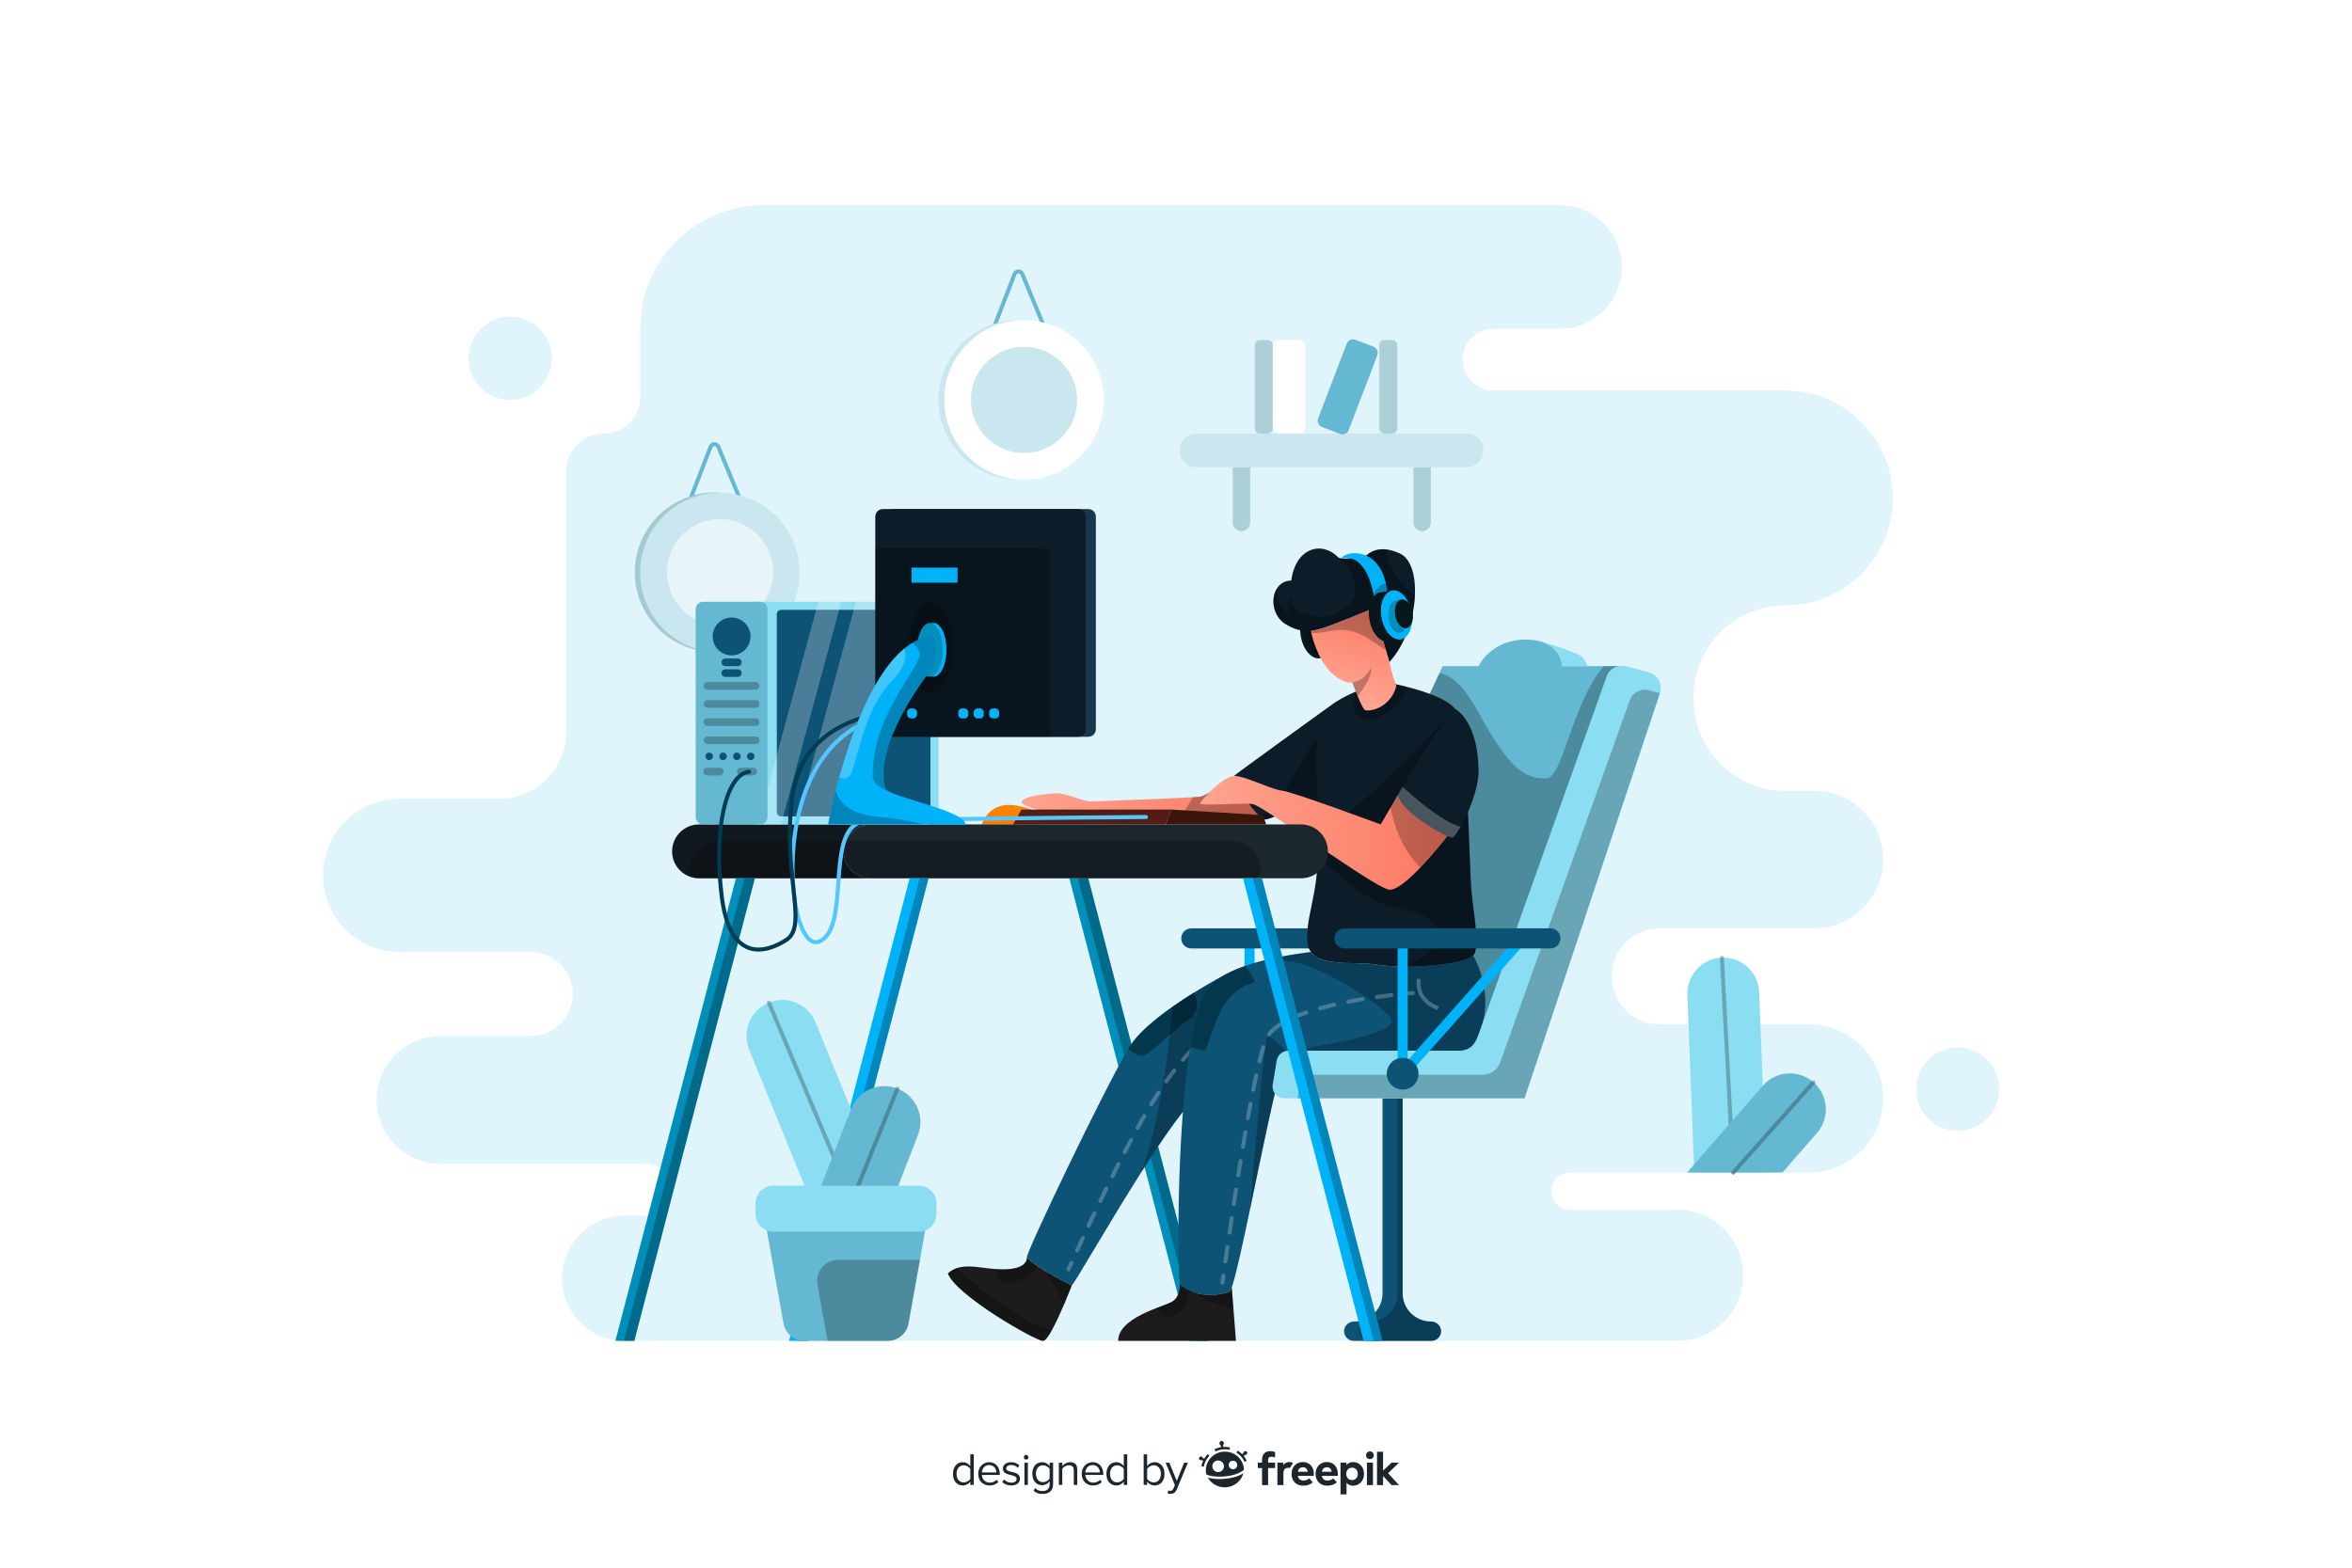 <?xml version="1.0" encoding="utf-8"?>
<!-- Generator: Adobe Illustrator 27.5.0, SVG Export Plug-In . SVG Version: 6.00 Build 0)  -->
<svg version="1.1" xmlns="http://www.w3.org/2000/svg" xmlns:xlink="http://www.w3.org/1999/xlink" x="0px" y="0px"
	 viewBox="0 0 750 500" style="enable-background:new 0 0 750 500;" xml:space="preserve">
<g id="BACKGROUND">
	<rect style="fill:#FFFFFF;" width="750" height="500"/>
</g>
<g id="OBJECTS">
	<g>
		<g>
			<path style="fill:#E0F4FC;" d="M513.94,311.403c0,4.229,1.716,8.06,4.487,10.831c2.77,2.77,6.601,4.486,10.831,4.486h47.623
				c10.284,0,19.026,6.569,22.272,15.741c0.874,2.462,1.35,5.116,1.35,7.88c0,6.524-2.642,12.431-6.916,16.706
				c-4.274,4.274-10.181,6.916-16.706,6.916h-76.239c-1.845,0-3.49,0.842-4.583,2.16c-0.848,1.022-1.363,2.346-1.363,3.786
				c0,1.646,0.668,3.13,1.742,4.204c1.073,1.08,2.565,1.742,4.204,1.742h34.317c0.141,0,0.283,0,0.424,0.006
				c1.858,0.039,3.651,0.315,5.354,0.81c0.097,0.026,0.199,0.051,0.296,0.084c8.587,2.597,14.835,10.574,14.835,20.009
				c0,3.027-0.643,5.907-1.806,8.504c-1.048,2.359-2.52,4.48-4.319,6.28c-3.78,3.779-9.012,6.119-14.784,6.119h-335.77
				c-6.858,0-12.913-3.458-16.506-8.729c-2.185-3.201-3.465-7.07-3.465-11.242c0-5.508,2.237-10.503,5.849-14.122
				c0.225-0.225,0.45-0.443,0.688-0.656c3.548-3.227,8.26-5.194,13.434-5.194h6.852c4.57,0,8.279-3.702,8.279-8.272
				c0-1.183-0.251-2.307-0.694-3.329c-0.418-0.951-1.003-1.806-1.729-2.526c-1.498-1.498-3.567-2.423-5.856-2.423h-65.569
				c-10.561,0-19.244-8.035-20.266-18.332c-0.064-0.668-0.096-1.343-0.096-2.031c0-5.624,2.282-10.709,5.965-14.392
				c3.683-3.689,8.774-5.965,14.398-5.965h28.777c7.405,0,13.408-6.004,13.408-13.408c0-3.702-1.504-7.058-3.927-9.481
				c-2.423-2.423-5.779-3.927-9.481-3.927h-41.806c-13.498,0-24.438-10.946-24.438-24.445c0-6.749,2.738-12.862,7.16-17.284
				c4.422-4.422,10.529-7.154,17.278-7.154h31.701c11.846,0,21.449-9.609,21.449-21.456v-83.2c0-6.511,5.277-11.788,11.788-11.788
				c3.259,0,6.203-1.318,8.337-3.458c2.134-2.134,3.452-5.084,3.452-8.337v-21.88c0-21.642,17.548-39.183,39.19-39.183h254.087
				c10.882,0,19.701,8.819,19.701,19.701c0,5.444-2.205,10.368-5.772,13.935c-3.561,3.567-8.491,5.772-13.929,5.772h-21.192
				c-5.444,0-9.854,4.409-9.854,9.847c0,2.719,1.106,5.187,2.886,6.968c1.78,1.781,4.249,2.886,6.968,2.886h93.073
				c18.917,0,34.247,15.33,34.247,34.247c0,9.462-3.831,18.023-10.027,24.219c-6.203,6.196-14.765,10.027-24.22,10.027
				c-8.08,0-15.401,3.278-20.697,8.575c-3.182,3.188-5.637,7.103-7.09,11.48c-0.958,2.899-1.478,5.997-1.478,9.217v0.636
				c0,16.159,13.1,29.265,29.265,29.265h9.25c12.11,0,21.925,9.815,21.925,21.931c0,0.579-0.019,1.151-0.064,1.71
				c-0.418,5.374-2.77,10.207-6.357,13.794c-3.966,3.966-9.449,6.421-15.504,6.421h-49.32
				C520.798,296.085,513.94,302.944,513.94,311.403z"/>
			
				<ellipse transform="matrix(0.707 -0.707 0.707 0.707 -33.128 148.526)" style="fill:#E0F4FC;" cx="162.722" cy="114.252" rx="13.288" ry="13.288"/>
			
				<ellipse transform="matrix(0.924 -0.383 0.383 0.924 -85.484 265.278)" style="fill:#E0F4FC;" cx="624.078" cy="347.518" rx="13.288" ry="13.288"/>
		</g>
		<g>
			<g>
				<path style="fill:#00B3F9;" d="M398.456,344.062c-0.191,0-0.384-0.034-0.569-0.104c-0.624-0.237-1.037-0.835-1.037-1.503
					v-43.162c0-0.888,0.719-1.607,1.607-1.607h38.26c0.632,0,1.206,0.371,1.466,0.948c0.259,0.576,0.156,1.252-0.263,1.725
					l-38.26,43.162C399.348,343.872,398.907,344.062,398.456,344.062z M400.063,300.9v37.32l33.082-37.32H400.063z"/>
			</g>
			<path style="fill:#0D5375;" d="M442.674,302.501h-62.795c-1.772,0-3.207-1.436-3.207-3.207l0,0c0-1.771,1.436-3.208,3.207-3.208
				h62.795c1.772,0,3.207,1.436,3.207,3.208l0,0C445.882,301.065,444.446,302.501,442.674,302.501z"/>
			<path style="fill:#65B8D1;" d="M517.147,212.461c0,0-12.225,81.638-12.495,82.461c-0.276,0.829-33.173,44.39-33.173,44.39
				l-20.903-12.592l-7.842-76.991l16.23-34.986l1.061-2.282h11.454c0,0,3.818-8.465,15.124-8.465c1.941,0,3.555,0.251,4.898,0.662
				c0.019,0.006,0.038,0.013,0.058,0.019c0.019,0,0.045,0.013,0.077,0.019c6.37,2.038,6.576,7.765,6.576,7.765H517.147z"/>
			<path style="opacity:0.25;" d="M517.147,212.461c0,0-12.225,81.638-12.495,82.461c-0.276,0.829-33.173,44.39-33.173,44.39
				l-20.903-12.592l-7.842-76.991l16.23-34.986c2.803,0.225,7.141,2.674,12.515,12.534c9.699,17.792,14.739,21.231,21.616,20.999
				c5.38-0.173,8.369-24.798,18.422-35.815H517.147z"/>
			<path style="fill:#8BDEF2;" d="M506.31,212.461h-8.099c0,0-0.206-5.727-6.576-7.765c1.35,0.386,12.181,3.522,13.254,5.168
				C505.25,210.411,505.77,211.285,506.31,212.461z"/>
			<path style="fill:#0D5375;" d="M403.52,342.455c0,2.796-2.267,5.063-5.063,5.063c-2.796,0-5.063-2.267-5.063-5.063
				s2.267-5.063,5.063-5.063C401.253,337.392,403.52,339.659,403.52,342.455z"/>
		</g>
		<g>
			<g>
				<path style="fill:none;stroke:#65B8D1;stroke-width:1.286;stroke-miterlimit:10;" d="M220.219,158.981l6.376-16.479
					c0.428-1.107,1.984-1.133,2.45-0.042l7.227,17.474"/>
				
					<ellipse transform="matrix(0.249 -0.969 0.969 0.249 -5.805 357.749)" style="fill:#A5CAD3;" cx="227.769" cy="182.617" rx="25.431" ry="25.431"/>
				
					<ellipse transform="matrix(0.707 -0.707 0.707 0.707 -61.881 215.84)" style="fill:#CAE7EF;" cx="229.602" cy="182.617" rx="25.431" ry="25.431"/>
				
					<ellipse transform="matrix(0.488 -0.873 0.873 0.488 -41.875 293.821)" style="opacity:0.55;fill:#FFFFFF;" cx="229.602" cy="182.617" rx="16.936" ry="16.936"/>
			</g>
			<g>
				<path style="fill:none;stroke:#65B8D1;stroke-width:1.286;stroke-miterlimit:10;" d="M317.149,103.904l6.376-16.479
					c0.428-1.107,1.984-1.133,2.45-0.041l7.227,17.475"/>
				<circle style="fill:#CAE7EF;" cx="324.698" cy="127.54" r="25.431"/>
				<circle style="fill:#FFFFFF;" cx="326.531" cy="127.54" r="25.431"/>
				<circle style="fill:#CAE7EF;" cx="326.531" cy="127.54" r="16.936"/>
			</g>
		</g>
		<g>
			<polygon style="fill:#008EBA;" points="385.469,427.667 379.427,427.667 340.99,280.125 347.025,280.125 			"/>
			<polygon style="opacity:0.25;" points="385.469,427.667 382.166,427.667 343.722,280.125 347.025,280.125 			"/>
		</g>
		<g>
			<path style="fill:#0D5375;" d="M408.397,314.874l-3.278,8.555c0,0-3.567,5.483-8.247,11.48c-0.058,0.084-0.109,0.148-0.154,0.199
				c-0.026,0.026-0.045,0.058-0.071,0.096c-4.384,5.586-9.686,11.544-13.929,13.884c-3.696,2.031-11.236,12.888-18.846,24.875
				c-10.696,16.84-21.526,35.911-22.066,35.911c-0.913,0-14.051-7.334-14.359-8.857c-0.296-1.485,24.74-53.903,32.35-66.482
				c0.232-0.379,0.444-0.726,0.643-1.028c2.7-4.172,8.092-8.633,13.569-12.476c2.237-1.575,4.487-3.04,6.576-4.339
				c5.534-3.452,9.944-5.746,9.944-5.746l15.729,3.458L408.397,314.874z"/>
			<path style="fill:#02374C;" d="M378.309,325.717c-3.362,2.153-11.454,10.541-13.897,10.998c-1.53,0.283-3.42-1.106-4.615-2.179
				c0.232-0.379,0.444-0.726,0.643-1.028c3.805-5.875,12.933-12.322,20.144-16.815C383.04,320.215,381.118,324.541,378.309,325.717z
				"/>
			<path style="opacity:0.25;" d="M406.257,314.404c-1.748,4.821-7.855,18.319-9.384,20.504c-0.058,0.084-0.109,0.148-0.154,0.199
				c-0.026,0.026-0.045,0.058-0.071,0.096c-4.384,5.586-9.686,11.544-13.929,13.884c-3.696,2.031-11.236,12.888-18.846,24.875
				c6.132-16.056,9.082-41.619,10.136-52.932c2.237-1.575,4.487-3.04,6.576-4.339c5.534-3.452,9.944-5.746,9.944-5.746
				L406.257,314.404z"/>
			<g style="opacity:0.25;">
				<g>
					<path style="fill:none;stroke:#F9F9F9;stroke-width:1.286;stroke-linecap:round;stroke-miterlimit:10;" d="M385.064,330.452
						c0,0-0.633,0.393-1.785,1.363"/>
					
						<path style="fill:none;stroke:#F9F9F9;stroke-width:1.286;stroke-linecap:round;stroke-miterlimit:10;stroke-dasharray:4.356,4.356;" d="
						M380.109,334.797c-3.43,3.53-8.406,9.562-14.17,19.329c-8.62,14.606-19.211,37.471-23.387,46.673"/>
					<path style="fill:none;stroke:#F9F9F9;stroke-width:1.286;stroke-linecap:round;stroke-miterlimit:10;" d="M341.654,402.786
						c-0.591,1.313-0.917,2.049-0.917,2.049"/>
				</g>
			</g>
			<path style="fill:#0D5375;" d="M469.743,333.199c-4.216,6.878-12.438,5.039-24.747,3.362
				c-12.309-1.678-32.016-0.302-34.915,0.765c-1.748,0.643-7.045,27.253-11.512,48.529c-2.385,11.371-4.538,21.218-5.785,24.766
				v0.006c-0.296,0.836-0.54,1.318-0.726,1.388c-2.443,0.913-10.233,2.597-15.883-2.442c-0.913-15.555-0.379-52.354,3.349-75.628
				c1.253-7.81,2.867-14.096,4.898-17.548c2.057-3.497,6.537-6.126,12.065-8.112c0.019-0.006,0.039-0.013,0.058-0.019
				c0.019-0.007,0.045-0.013,0.084-0.026c0.161-0.064,0.315-0.116,0.476-0.174c6.338-2.192,13.961-3.567,20.903-4.429
				c3.323,4.763,13.53,2.886,21.359,4.094c1.806,0.276,4.088,0.456,6.588,0.521c9.031,0.251,20.954-0.874,23.789-3.509
				C469.987,305.148,478.356,319.186,469.743,333.199z"/>
			<path style="opacity:0.25;" d="M469.743,333.199c-4.216,6.878-12.438,5.039-24.747,3.362
				c-12.309-1.678-32.016-0.302-34.915,0.765c-1.748,0.643-7.045,27.253-11.512,48.529c1.684-20.132,4.757-55.522,5.701-55.4
				c1.221,0.148,5.656,4.654,5.656,4.654s37.917-4.583,33.475-10.419c-4.441-5.843-21.79-15.812-29.812-17.644
				c-7.437-1.697-15.799,0.823-16.963,1.196c0.161-0.064,0.315-0.116,0.476-0.174c6.338-2.192,13.961-3.567,20.903-4.429
				c3.323,4.763,13.53,2.886,21.359,4.094c1.806,0.276,4.088,0.456,6.588,0.521c9.031,0.251,20.954-0.874,23.789-3.509
				C469.987,305.148,478.356,319.186,469.743,333.199z"/>
			<linearGradient id="SVGID_1_" gradientUnits="userSpaceOnUse" x1="317.376" y1="249.195" x2="401.765" y2="256.992">
				<stop  offset="0" style="stop-color:#FFA894"/>
				<stop  offset="1" style="stop-color:#FC7B65"/>
			</linearGradient>
			<path style="fill:url(#SVGID_1_);" d="M405.119,260.958l-9.243,1.067c0,0-9.134-0.263-19.939-0.591
				c-14.083-0.431-31.001-0.983-34.285-1.24c-5.804-0.456-16.648-2.905-15.883-4.583c0.765-1.678,7.636-2.443,10.844-2.597
				c3.207-0.154,8.857,2.597,10.998,2.597c1.858,0,25.274-0.919,32.858-1.363c1.17-0.071,1.967-0.128,2.25-0.167
				c2.115-0.302,10.882-6.601,10.882-6.601l6.64,1.832L405.119,260.958z"/>
			<path style="opacity:0.25;" d="M405.119,260.958l-9.243,1.067c0,0-9.134-0.263-19.939-0.591l4.531-7.186
				c1.17-0.071,1.967-0.128,2.25-0.167c2.115-0.302,10.882-6.601,10.882-6.601l6.64,1.832L405.119,260.958z"/>
			<path style="fill:#0C1C28;" d="M470.296,303.953c-0.096,0.276-0.283,0.54-0.553,0.784v0.006
				c-2.835,2.635-14.758,3.76-23.789,3.509c-2.5-0.064-4.782-0.244-6.588-0.521c-7.829-1.208-18.036,0.669-21.359-4.094
				c-0.476-0.668-0.81-1.472-0.977-2.436c-1.266-7.16,3.619-17.123,2.97-28.475c-0.058-0.996-0.161-2.005-0.309-3.027
				c-0.161-1.099-0.321-2.211-0.476-3.323c-0.096-0.662-0.193-1.33-0.283-1.999c-0.437-3.156-0.848-6.306-1.202-9.327
				c-5.451,2.712-12.798,6.511-14.45,6.286c-0.353-0.045-0.823-0.334-1.369-0.797c-3.336-2.828-9.417-12.213-8.137-13.292
				c1.491-1.26,29.902-21.764,29.902-21.764c2.417-1.851,5.386-3.567,8.857-5.001c1.292-0.54,2.655-1.035,4.082-1.485h0.006
				c1.678-0.534,3.445-1.003,5.303-1.395c0,0,1.009,0.174,2.603,0.514l0.064,0.013c1.086,0.225,2.43,0.527,3.908,0.906l0.161,0.039
				c5.791,1.478,13.53,4.037,15.677,7.52c0.482,0.778,0.906,2.262,1.292,4.268c2.449,12.836,3.027,46.954,3.522,52.701
				C469.724,290.204,471.671,299.942,470.296,303.953z"/>
			<path style="opacity:0.25;" d="M470.296,303.953c-1.099,3.201-14.456,4.576-24.342,4.3c7.514-1.948,12.2-5.56,12.624-9.115
				c0.688-5.804-4.815-7.79-15.677-10.233c-7.25-1.633-17.136-10.477-22.902-16.178c-0.058-0.996-0.161-2.005-0.309-3.027
				c-0.161-1.099-0.321-2.211-0.476-3.323c15.266-7.533,43.689-39.1,43.689-39.1l2.725,3.587
				c2.449,12.836,3.027,46.954,3.522,52.701C469.724,290.204,471.671,299.942,470.296,303.953z"/>
			<path style="opacity:0.25;" d="M420.642,258.516v5.952c0,0-0.636-0.032-1.71-0.09c-0.437-3.156-0.848-6.306-1.202-9.327
				c-5.451,2.712-12.798,6.511-14.45,6.286c-0.353-0.045-0.823-0.334-1.369-0.797c8.266-5.014,15.439-24.046,18.73-25.55
				C418.527,238.962,420.642,258.516,420.642,258.516z"/>
			<path style="fill:#0C1C28;" d="M471.478,245.679c0.071,5.759-3.169,13.601-5.733,18.049c-1.234,2.134-2.308,3.49-2.79,3.452
				c-0.225-0.019-0.72-0.193-1.408-0.501c-3.902-1.729-14.025-7.662-15.876-13.016c0.54-0.938,1.073-1.851,1.6-2.745
				c9.082-15.401,16.089-24.47,16.693-24.856C463.965,226.062,471.279,229.687,471.478,245.679z"/>
			
				<linearGradient id="SVGID_00000075875744525414673840000011620168579401126275_" gradientUnits="userSpaceOnUse" x1="373.284" y1="261.45" x2="457.595" y2="269.24">
				<stop  offset="0" style="stop-color:#FFA894"/>
				<stop  offset="1" style="stop-color:#FC7B65"/>
			</linearGradient>
			<path style="fill:url(#SVGID_00000075875744525414673840000011620168579401126275_);" d="M461.548,266.679
				c-1.768,2.25-5.117,6.363-8.594,9.995c-3.889,4.056-7.945,7.508-10.149,7.058c-5.097-1.029-39.98-26.746-43.304-27.26
				c-3.323-0.514-16.834,0.688-16.783-0.231c0.058-0.919,7.392-8.761,10.882-8.761c3.49,0,11.686,4.294,15.24,4.692
				c3.548,0.405,31.438,10.773,31.438,10.773l3.124-5.374l2.269-3.908C447.523,259.017,457.646,264.95,461.548,266.679z"/>
			<path style="opacity:0.25;" d="M448.66,219.075c-2.455,6.871-9.95,12.001-14.411,10.072c-3.67-1.588-2.468-6.479-1.716-8.665
				c1.292-0.54,2.655-1.035,4.082-1.485h0.006l7.906-0.881l0.064,0.013l3.908,0.906L448.66,219.075z"/>
			<path style="fill:#07171C;" d="M424.781,209.286l-3.329,0.579l-0.469,0.083c-2.661,0.469-5.431-2.655-6.184-6.974
				c-0.758-4.319,0.778-8.202,3.439-8.671l3.805-0.662c-0.469,0.084-0.906,0.27-1.298,0.559c-0.174,0.116-0.341,0.257-0.495,0.411
				c-0.662,0.656-1.17,1.6-1.478,2.719c-0.405,1.433-0.488,3.169-0.173,4.975c0.315,1.813,0.99,3.407,1.851,4.622
				c0.681,0.951,1.478,1.665,2.32,2.057C423.425,209.292,424.106,209.402,424.781,209.286z"/>
			<path style="opacity:0.25;" d="M424.781,209.286l-3.329,0.579c-2.16-0.604-4.14-3.349-4.757-6.891
				c-0.758-4.319,0.778-8.202,3.439-8.671l0.611-0.103c-0.174,0.116-0.341,0.257-0.495,0.411c-0.662,0.656-1.17,1.6-1.478,2.719
				c-0.405,1.433-0.488,3.169-0.173,4.975c0.315,1.813,0.99,3.407,1.851,4.622c0.681,0.951,1.478,1.665,2.32,2.057
				C423.425,209.292,424.106,209.402,424.781,209.286z"/>
			<path style="fill:#0C1C28;" d="M451.173,190.208c-0.392,7.109-3.098,15.369-8.125,20.941c-0.006,0.006-0.006,0.006-0.013,0.013
				l-5.007-17.181c0,0-5.418,2.288-11.756,4.737c-3.175,1.221-5.753,2.217-8.292,2.455c-2.526,0.231-5.001-0.289-7.977-2.076
				c-4.075-2.455-4.917-8.028-2.873-11.332c0.945-1.53,2.5-2.571,4.628-2.603c1.375-10.541,9.789-12.72,14.919-7.45
				c0.064,0.071,0.154,0.129,0.257,0.174c0,0,0.007,0.006,0.019,0.013c1.832,0.868,8.864-0.758,8.864-0.758s2.192-2.648,6.942-1.8
				c1.099,0.199,2.333,0.579,3.709,1.228C449.965,178.208,451.533,183.729,451.173,190.208z"/>
			
				<linearGradient id="SVGID_00000124162870979080900750000012731557006909746084_" gradientUnits="userSpaceOnUse" x1="427.018" y1="224.071" x2="436.793" y2="194.288">
				<stop  offset="0" style="stop-color:#FFA894"/>
				<stop  offset="1" style="stop-color:#FC7B65"/>
			</linearGradient>
			<path style="fill:url(#SVGID_00000124162870979080900750000012731557006909746084_);" d="M445.286,218.799
				c-2.063,7.411-9.089,8.247-10.079,7.636c-0.469-0.289-1.401-2.308-2.243-4.339c-0.855-2.05-1.62-4.114-1.742-4.442
				c-0.006-0.032-0.013-0.045-0.013-0.045s-0.058,0.038-0.186,0.071c-0.186,0.045-0.514,0.09-1.028,0.013
				c-0.72-0.109-1.8-0.469-3.317-1.414c-5.451-3.374-7.822-11.39-8.549-14.443c-0.058-0.257-0.109-0.482-0.148-0.662
				c2.539-0.238,5.117-1.234,8.292-2.455c6.338-2.449,11.756-4.737,11.756-4.737l3.895,13.37l1.112,3.812
				c0.006-0.007,0.006-0.007,0.013-0.013C443.512,213.374,444.244,216.253,445.286,218.799z"/>
			<path style="opacity:0.25;" d="M451.173,190.208c-0.392,7.109-3.098,15.369-8.125,20.941c-0.006,0.006-0.006,0.006-0.013,0.013
				l-5.007-17.181c0,0-5.418,2.288-11.756,4.737c-3.175,1.221-5.753,2.217-8.292,2.455c-2.526,0.231-5.001-0.289-7.977-2.076
				c-4.075-2.455-4.917-8.028-2.873-11.332c-0.302,5.599,3.998,8.208,3.998,8.208s-1.086-3.31,0.463-5.772
				c0.052,2.867,1.774,5.727,8.099,6.389c6.331,0.662,13.665-3.985,12.348-10.053c-1.26-5.817-4.789-8.427-5.084-8.639
				c1.832,0.868,8.864-0.758,8.864-0.758s2.192-2.648,6.942-1.8c-2.217,2.925,4.486,11.538,7.533,13.884
				C450.634,189.488,450.923,189.823,451.173,190.208z"/>
			<path style="opacity:0.25;" d="M432.964,222.096c-0.855-2.05-1.62-4.114-1.742-4.442c1.478-0.199,4.005-1.086,5.914-4.544
				C438.016,214.974,434.359,220.206,432.964,222.096z"/>
			<path style="opacity:0.25;" d="M441.924,207.351c-5.039-3.085-9.789-7.726-17.143-6.177c-2.957,0.623-5.11,0.752-6.653,0.662
				c-0.058-0.257-0.109-0.482-0.148-0.662c2.539-0.238,5.117-1.234,8.292-2.455c6.338-2.449,11.756-4.737,11.756-4.737
				L441.924,207.351z"/>
			<path style="fill:#00B3F9;" d="M442.361,188.576l-4.281,1.626c0,0-0.038-0.309-0.135-0.829c-0.54-2.982-2.905-12.9-10.239-11.274
				c1.054-2.301,11.454-4.107,14.218,7.951C442.104,186.834,442.252,187.676,442.361,188.576z"/>
			<path style="fill:#00B3F9;" d="M446.655,203.951c-0.675,0.116-1.356,0.006-2.012-0.302c-0.842-0.392-1.639-1.105-2.32-2.057
				c-0.861-1.215-1.536-2.809-1.851-4.621c-0.315-1.806-0.231-3.542,0.174-4.975c0.309-1.118,0.816-2.063,1.478-2.719
				c0.514-0.514,1.118-0.855,1.793-0.971c2.655-0.469,5.425,2.655,6.184,6.974C450.859,199.599,449.316,203.482,446.655,203.951z"/>
			<path style="fill:#07171C;" d="M448.435,200.377c-0.302,0.058-0.611,0.026-0.913-0.071c-0.09-0.026-0.174-0.064-0.264-0.103
				c-0.276-0.129-0.546-0.321-0.803-0.566c-0.199-0.18-0.386-0.398-0.559-0.643c-0.508-0.714-0.9-1.646-1.086-2.713
				c-0.186-1.061-0.135-2.076,0.103-2.918c0.077-0.289,0.18-0.559,0.309-0.803c0.154-0.309,0.341-0.578,0.559-0.791
				c0.058-0.058,0.116-0.109,0.18-0.154c0.257-0.219,0.553-0.36,0.874-0.418c1.556-0.276,3.182,1.562,3.625,4.094
				C450.903,197.825,449.997,200.101,448.435,200.377z"/>
			<path style="opacity:0.25;" d="M448.069,200.448c-0.373,0.726-0.926,1.221-1.6,1.343c-0.302,0.058-0.611,0.026-0.913-0.071
				c-0.09-0.026-0.173-0.064-0.264-0.103c-0.276-0.129-0.546-0.321-0.803-0.566c-0.199-0.18-0.385-0.398-0.559-0.643
				c-0.508-0.714-0.9-1.645-1.086-2.713c-0.173-1.003-0.141-1.967,0.071-2.783c-0.032,0.54,0,1.118,0.103,1.71
				c0.186,1.061,0.579,1.999,1.086,2.712c0.398,0.553,0.868,0.977,1.363,1.202c0.386,0.186,0.784,0.251,1.176,0.18L448.069,200.448z
				"/>
			<path style="fill:#07171C;" d="M446.655,203.951l-3.799,0.662c-2.661,0.469-5.432-2.655-6.184-6.974
				c-0.758-4.319,0.778-8.202,3.439-8.671l3.805-0.662c-0.675,0.116-1.279,0.456-1.793,0.971c-0.662,0.656-1.17,1.601-1.478,2.719
				c-0.405,1.433-0.488,3.169-0.174,4.975c0.315,1.813,0.99,3.407,1.851,4.621c0.681,0.951,1.478,1.665,2.32,2.057
				C445.298,203.957,445.98,204.066,446.655,203.951z"/>
			<path style="opacity:0.25;" d="M442.361,188.576l-4.281,1.626c0,0-0.038-0.309-0.135-0.829c1.016-1.883,2.468-3.137,3.979-3.323
				C442.104,186.834,442.252,187.676,442.361,188.576z"/>
			<path style="fill:#008EBA;" d="M448.435,200.377l-0.366,0.071l-1.427,0.27c-0.392,0.071-0.791,0.006-1.176-0.18
				c-0.495-0.225-0.964-0.649-1.363-1.202c-0.508-0.714-0.9-1.652-1.086-2.712c-0.103-0.591-0.135-1.17-0.103-1.71
				c0-0.007,0-0.007,0-0.013c0.032-0.424,0.103-0.829,0.206-1.196c0.18-0.656,0.476-1.215,0.868-1.594
				c0.302-0.302,0.656-0.508,1.054-0.572l1.793-0.341c-0.321,0.058-0.617,0.199-0.874,0.418c-0.064,0.045-0.122,0.096-0.18,0.154
				c-0.218,0.212-0.405,0.482-0.559,0.791c-0.007,0.007-0.007,0.019-0.013,0.026c-0.122,0.238-0.219,0.495-0.296,0.778
				c-0.238,0.842-0.289,1.858-0.103,2.918c0.187,1.067,0.579,1.999,1.086,2.713c0.174,0.244,0.36,0.463,0.559,0.643
				c0.257,0.244,0.527,0.437,0.803,0.566c0.09,0.038,0.174,0.077,0.264,0.103c0.186,0.058,0.386,0.09,0.572,0.096
				C448.21,200.409,448.32,200.396,448.435,200.377z"/>
			<path style="opacity:0.25;fill:#FFFFFF;" d="M465.745,263.728c-1.234,2.134-2.308,3.49-2.79,3.452
				c-0.225-0.019-0.72-0.193-1.408-0.501c-3.902-1.729-14.025-7.662-15.876-13.016c0.54-0.938,1.073-1.851,1.6-2.745
				C450.119,253.592,459.015,261.607,465.745,263.728z"/>
			<path style="opacity:0.25;" d="M461.548,266.679c-1.768,2.25-5.117,6.363-8.594,9.995c-6.074-5.862-8.555-13.948-9.552-19.103
				l2.269-3.908C447.523,259.017,457.646,264.95,461.548,266.679z"/>
			<path style="fill:#02374C;" d="M392.398,317.811c-4.885,4.782-7.212,17.413-8.362,17.297c-0.739-0.071-3.002-0.713-4.512-1.163
				c1.253-7.81,2.867-14.096,4.898-17.548c2.134-3.625,6.871-6.318,12.682-8.33c1.472,2.121,2.86,4.313,2.97,4.821
				C400.305,313.916,397.444,312.887,392.398,317.811z"/>
			<path style="opacity:0.25;fill:none;stroke:#F9F9F9;stroke-width:1.286;stroke-miterlimit:10;" d="M452.475,312.2
				c0,0-1.612,6.404,6.1,9.388"/>
			<g style="opacity:0.25;">
				<g>
					<path style="fill:none;stroke:#F9F9F9;stroke-width:1.286;stroke-linecap:round;stroke-miterlimit:10;" d="M450.479,316.693
						c0,0-0.817,0.06-2.237,0.196"/>
					
						<path style="fill:none;stroke:#F9F9F9;stroke-width:1.286;stroke-linecap:round;stroke-miterlimit:10;stroke-dasharray:4.623,4.623;" d="
						M443.648,317.383c-12.046,1.434-36.151,5.356-39.906,14.062c-4.239,9.828-11.206,58.067-13.314,73.151"/>
					<path style="fill:none;stroke:#F9F9F9;stroke-width:1.286;stroke-linecap:round;stroke-miterlimit:10;" d="M390.109,406.886
						c-0.197,1.43-0.305,2.225-0.305,2.225"/>
				</g>
			</g>
			<path style="fill:#1C1C1C;" d="M394.121,427.667h-37.576c0-1.196,0.366-2.288,1.003-3.285c2.16-3.419,7.398-5.727,11.409-7.276
				c1.993-0.778,3.683-1.363,4.544-1.806c3.092-1.607,2.674-5.727,2.674-5.727c1.08,0.964,2.237,1.678,3.42,2.198
				c0.321,0.142,0.643,0.27,0.97,0.386c0,0,0,0,0.007,0c4.731,1.678,9.642,0.553,11.486-0.141c0.186-0.071,0.431-0.553,0.726-1.388
				l0.501,6.415l0.578,7.34L394.121,427.667z"/>
			<line style="fill:none;" x1="392.784" y1="410.627" x2="392.784" y2="410.621"/>
			<path style="fill:#1C1C1C;" d="M341.806,409.875c0,0-1.067,2.796-2.507,6.177c-1.144,2.68-2.52,5.727-3.786,8.028
				c-1.157,2.108-2.217,3.587-2.912,3.587c-2.404,0-27.832-14.546-30.352-21.533c0.926-0.816,1.909-1.356,2.938-1.697
				c3.529-1.17,7.668-0.026,12.283,0.321c1.048,0.077,2.121,0.116,3.22,0.077c7.334-0.27,6.755-3.818,6.755-3.818
				c0.103,0.501,1.62,1.652,3.632,2.957c0.797,0.514,1.671,1.06,2.571,1.594C337.307,407.767,341.318,409.875,341.806,409.875z"/>
			<path style="opacity:0.25;" d="M379.595,411.771c-1.118,5.978-5.149,8.543-7.167,8.26c-1.736-0.238-3.002-2.121-3.471-2.925
				c1.993-0.778,3.683-1.363,4.544-1.806c3.092-1.607,2.674-5.727,2.674-5.727C377.255,410.537,378.412,411.25,379.595,411.771z"/>
			<path style="opacity:0.25;" d="M331.078,403.974c-3.092,4.904-9.821,5.637-11.531,5.136c-1.369-0.405-1.89-2.905-2.076-4.352
				c1.048,0.077,2.121,0.116,3.22,0.077c7.334-0.27,6.755-3.818,6.755-3.818C327.549,401.519,329.066,402.669,331.078,403.974z"/>
			<path style="opacity:0.25;" d="M335.513,424.08c-1.157,2.108-2.217,3.587-2.912,3.587c-2.404,0-27.832-14.546-30.352-21.533
				c0.926-0.816,1.909-1.356,2.938-1.697C309.494,408.474,324.323,421.766,335.513,424.08z"/>
			<path style="opacity:0.25;" d="M341.806,409.875c0,0-1.067,2.796-2.507,6.177l-5.65-10.484
				C337.307,407.767,341.318,409.875,341.806,409.875z"/>
			<path style="opacity:0.25;" d="M393.286,417.042c-5.599-0.058-12.444-4.692-12.714-4.885c4.731,1.678,9.642,0.553,11.486-0.141
				c0.186-0.071,0.431-0.553,0.726-1.388L393.286,417.042z"/>
		</g>
		<g>
			
				<linearGradient id="SVGID_00000057140600108224136700000010387381141393654928_" gradientUnits="userSpaceOnUse" x1="324.482" y1="237.558" x2="323.107" y2="271.466">
				<stop  offset="0" style="stop-color:#FFB000"/>
				<stop  offset="1" style="stop-color:#FF6700"/>
			</linearGradient>
			<path style="fill:url(#SVGID_00000057140600108224136700000010387381141393654928_);" d="M313.073,262.944
				c0,0,1.146-4.355,5.842-5.845c4.697-1.489,11.856,1.833,13.918,2.52c2.062,0.687,0.516,3.326,0.516,3.326L313.073,262.944z"/>
			
				<linearGradient id="SVGID_00000052785725323213785950000006744314517506106500_" gradientUnits="userSpaceOnUse" x1="348.829" y1="251.917" x2="346.166" y2="295.359">
				<stop  offset="0" style="stop-color:#4C1710"/>
				<stop  offset="1" style="stop-color:#723328"/>
			</linearGradient>
			<polygon style="fill:url(#SVGID_00000052785725323213785950000006744314517506106500_);" points="323.02,262.945 
				325.731,258.207 373.576,258.207 371.743,262.944 			"/>
			<polygon style="fill:#3A1508;" points="373.576,258.207 402.757,259.975 403.742,262.944 371.743,262.944 			"/>
		</g>
		<g>
			<path style="fill:#0D5375;" d="M456.438,427.667h-24.747c-1.806,0-3.252-1.549-3.079-3.394c0.154-1.607,1.6-2.79,3.214-2.79
				h0.039c4.969,0,8.992-4.024,8.992-8.992v-62.182h6.415v62.182c0,4.969,4.024,8.992,8.992,8.992h0.039
				c1.613,0,3.06,1.183,3.214,2.79C459.69,426.118,458.244,427.667,456.438,427.667z"/>
			<path style="opacity:0.25;" d="M456.438,427.667h-19.932c-1.806,0-3.252-1.549-3.079-3.394c0.154-1.607,1.6-2.79,3.214-2.79
				h0.039c4.969,0,8.992-4.024,8.992-8.992v-62.182h1.6v62.182c0,4.969,4.024,8.992,8.992,8.992h0.039
				c1.613,0,3.06,1.183,3.214,2.79C459.69,426.118,458.244,427.667,456.438,427.667z"/>
			<path style="fill:#8BDEF2;" d="M529.334,221.042l-0.019,0.058l-43.168,129.209H409.58c-2.34,0-4.114-2.095-3.735-4.403
				l1.266-7.636c0.302-1.826,1.877-3.162,3.728-3.162h54.629c2.494,0,4.724-1.568,5.56-3.914l41.317-115.493
				c0.906-2.52,3.593-3.921,6.171-3.214l7.302,1.986C528.659,215.251,530.266,218.246,529.334,221.042z"/>
			<path style="opacity:0.25;" d="M529.315,221.1l-43.168,129.209h-72.427l0.72-4.364c0.302-1.826,1.883-3.169,3.734-3.169h54.629
				c2.494,0,4.718-1.562,5.56-3.915l41.317-115.493c0.9-2.513,3.587-3.914,6.171-3.214L529.315,221.1z"/>
			<g>
				<path style="fill:#00B3F9;" d="M447.271,344.062c-0.191,0-0.384-0.034-0.569-0.104c-0.624-0.237-1.037-0.835-1.037-1.503
					v-43.162c0-0.888,0.719-1.607,1.607-1.607h38.26c0.632,0,1.206,0.371,1.466,0.948c0.259,0.576,0.156,1.252-0.263,1.725
					l-38.26,43.162C448.163,343.872,447.723,344.062,447.271,344.062z M448.879,300.9v37.32l33.082-37.32H448.879z"/>
			</g>
			<path style="fill:#0D5375;" d="M452.335,342.455c0,2.796-2.267,5.063-5.063,5.063s-5.063-2.267-5.063-5.063
				s2.267-5.063,5.063-5.063S452.335,339.659,452.335,342.455z"/>
			<path style="fill:#0D5375;" d="M494.391,302.501h-65.697c-1.771,0-3.207-1.436-3.207-3.207l0,0c0-1.771,1.436-3.208,3.207-3.208
				h65.697c1.772,0,3.208,1.436,3.208,3.208l0,0C497.599,301.065,496.163,302.501,494.391,302.501z"/>
		</g>
		<g>
			<g>
				<path style="fill:#11191E;" d="M277.619,280.125h-54.713c-0.829,0-1.626-0.116-2.385-0.341
					c-3.587-1.029-6.203-4.332-6.203-8.247c0-2.372,0.964-4.519,2.513-6.074c1.555-1.556,3.702-2.52,6.074-2.52h54.713
					c-2.372,0-4.519,0.964-6.074,2.52c-0.746,0.746-1.356,1.633-1.793,2.616c-0.469,1.054-0.726,2.224-0.726,3.458
					C269.025,276.282,272.875,280.125,277.619,280.125z"/>
				<path style="fill:#1C262D;" d="M423.444,271.538c0,2.372-0.958,4.519-2.513,6.074c-1.556,1.549-3.702,2.513-6.074,2.513H277.619
					c-4.744,0-8.594-3.844-8.594-8.587c0-1.234,0.257-2.404,0.726-3.458c0.437-0.983,1.048-1.87,1.793-2.616
					c1.556-1.556,3.702-2.52,6.074-2.52h137.238C419.6,262.944,423.444,266.794,423.444,271.538z"/>
				<path style="opacity:0.25;" d="M401.911,276.674c0,1.228-0.302,2.391-0.848,3.452H222.907c-0.829,0-1.626-0.116-2.385-0.341
					c-0.45-0.964-0.694-2.012-0.694-3.111c0-2.372,1.131-4.512,2.97-6.074c1.832-1.556,4.364-2.52,7.16-2.52h161.83
					C397.38,268.08,401.911,271.93,401.911,276.674z"/>
			</g>
			<g>
				<g>
					<polygon style="fill:#008EBA;" points="240.711,280.125 202.267,427.667 196.232,427.667 234.676,280.125 					"/>
					<polygon style="opacity:0.25;" points="240.711,280.125 202.267,427.667 198.964,427.667 237.408,280.125 					"/>
				</g>
				<g>
					<polygon style="fill:#00B3F9;" points="296.099,280.125 257.655,427.667 251.613,427.667 290.057,280.125 					"/>
					<polygon style="opacity:0.25;" points="296.099,280.125 257.655,427.667 254.82,427.667 293.264,280.125 					"/>
				</g>
				<g>
					<polygon style="fill:#00B3F9;" points="440.857,427.667 434.815,427.667 396.371,280.125 402.413,280.125 					"/>
					<polygon style="opacity:0.25;" points="440.857,427.667 438.022,427.667 399.578,280.125 402.413,280.125 					"/>
				</g>
			</g>
		</g>
		<g>
			<path style="fill:#CAE7EF;" d="M467.663,149.038h-86.144c-2.973,0-5.384-2.41-5.384-5.384l0,0c0-2.973,2.41-5.384,5.384-5.384
				h86.144c2.973,0,5.384,2.41,5.384,5.384l0,0C473.047,146.627,470.636,149.038,467.663,149.038z"/>
			<path style="fill:#ADD0D8;" d="M395.869,169.428L395.869,169.428c-1.535,0-2.78-1.244-2.78-2.78v-17.611h5.559v17.611
				C398.649,168.184,397.405,169.428,395.869,169.428z"/>
			<path style="fill:#ADD0D8;" d="M453.493,169.428L453.493,169.428c-1.535,0-2.78-1.244-2.78-2.78v-17.611h5.559v17.611
				C456.273,168.184,455.029,169.428,453.493,169.428z"/>
			<path style="fill:#ADD0D8;" d="M404.266,108.486h-2.548c-0.886,0-1.604,0.718-1.604,1.604v26.576
				c0,0.886,0.718,1.604,1.604,1.604h2.548c0.886,0,1.604-0.718,1.604-1.604V110.09
				C405.869,109.204,405.151,108.486,404.266,108.486z"/>
			<path style="fill:#ADD0D8;" d="M443.985,108.486h-2.547c-0.886,0-1.604,0.718-1.604,1.604v26.576
				c0,0.886,0.718,1.604,1.604,1.604h2.547c0.886,0,1.604-0.718,1.604-1.604V110.09
				C445.589,109.204,444.871,108.486,443.985,108.486z"/>
			<path style="fill:#FFFFFF;" d="M414.151,108.486h-6.121c-1.193,0-2.16,0.967-2.16,2.16v25.463c0,1.193,0.967,2.16,2.16,2.16
				h6.121c1.193,0,2.16-0.967,2.16-2.16v-25.463C416.311,109.453,415.344,108.486,414.151,108.486z"/>
			<path style="fill:#65B8D1;" d="M437.944,110.564l-5.717-2.188c-1.114-0.426-2.363,0.131-2.79,1.245l-9.103,23.781
				c-0.426,1.114,0.131,2.363,1.245,2.79l5.717,2.188c1.114,0.427,2.363-0.131,2.79-1.245l9.103-23.781
				C439.616,112.24,439.058,110.991,437.944,110.564z"/>
		</g>
		<g>
			<path style="fill:#8BDEF2;" d="M286.256,390.467l-21.225,8.625l-26.162-64.383c-2.382-5.861,0.439-12.543,6.3-14.925l0,0
				c5.861-2.382,12.543,0.439,14.925,6.3L286.256,390.467z"/>
			
				<line style="opacity:0.25;fill:none;stroke:#000000;stroke-width:1.286;stroke-linecap:round;stroke-miterlimit:10;" x1="245.168" y1="319.784" x2="272.844" y2="385.513"/>
			<path style="fill:#65B8D1;" d="M276.302,398.536l-17.44-6.762c-1.083-0.42-1.62-1.638-1.201-2.721l13.697-35.326
				c2.287-5.899,8.923-8.826,14.822-6.539l0,0c5.899,2.287,8.826,8.923,6.539,14.822l-13.697,35.326
				C278.603,398.419,277.385,398.956,276.302,398.536z"/>
			
				<line style="opacity:0.25;fill:none;stroke:#000000;stroke-width:1.286;stroke-linecap:round;stroke-miterlimit:10;" x1="286.181" y1="347.189" x2="269.771" y2="387.728"/>
			<path style="fill:#65B8D1;" d="M295.301,390.894l-1.954,10.908l-3.612,20.138c-0.514,3.297-3.355,5.727-6.691,5.727h-26.546
				c-3.336,0-6.177-2.43-6.691-5.727l-5.566-31.046c-0.643-4.114,2.539-7.822,6.698-7.822h37.666
				C292.762,383.071,295.944,386.78,295.301,390.894z"/>
			<path style="opacity:0.25;" d="M293.347,401.802l-3.612,20.138c-0.514,3.297-3.355,5.727-6.691,5.727h-19.161l-3.233-18.043
				c-0.643-4.114,2.539-7.823,6.698-7.823H293.347z"/>
			<path style="fill:#8BDEF2;" d="M292.987,392.845h-46.432c-3.11,0-5.63-2.521-5.63-5.631v-3.402c0-3.11,2.521-5.631,5.63-5.631
				h46.432c3.11,0,5.631,2.521,5.631,5.631v3.402C298.618,390.324,296.097,392.845,292.987,392.845z"/>
		</g>
		<g>
			<path style="fill:#8BDEF2;" d="M563.182,373.963h-22.934l-0.096-2.494l-1.723-44.75l-0.36-9.397
				c-0.244-6.318,4.686-11.641,11.004-11.885c0.148-0.007,0.302-0.007,0.45-0.007c6.125,0,11.203,4.84,11.441,11.011l0.398,10.278
				l0.238,6.286l0.514,13.299l0.623,16.185L563.182,373.963z"/>
			
				<line style="opacity:0.25;fill:none;stroke:#000000;stroke-width:1.286;stroke-linecap:round;stroke-miterlimit:10;" x1="549.074" y1="305.438" x2="552.713" y2="373.963"/>
			<path style="fill:#65B8D1;" d="M582.228,353.813c0,2.668-0.926,5.348-2.822,7.52l-11.017,12.631h-30.409l2.173-2.494
				l11.615-13.305l10.349-11.859l0.026-0.032c4.159-4.769,11.396-5.264,16.159-1.099
				C580.897,347.436,582.228,350.618,582.228,353.813z"/>
			
				<line style="opacity:0.25;fill:none;stroke:#000000;stroke-width:1.286;stroke-linecap:round;stroke-miterlimit:10;" x1="578.304" y1="345.171" x2="552.713" y2="373.963"/>
		</g>
		<g>
			<path style="fill:#8BDEF2;" d="M295.329,262.944h-54.018c-2.175,0-3.939-1.764-3.939-3.939v-63.129
				c0-2.175,1.764-3.939,3.939-3.939h54.018c2.175,0,3.939,1.763,3.939,3.939v63.129
				C299.268,261.181,297.504,262.944,295.329,262.944z"/>
			<path style="fill:#0D5375;" d="M249.074,260.373c-0.754,0-1.368-0.613-1.368-1.368v-63.129c0-0.754,0.614-1.368,1.368-1.368
				h46.255c0.754,0,1.368,0.613,1.368,1.368v63.129c0,0.754-0.614,1.368-1.368,1.368H249.074z"/>
			<polygon style="opacity:0.25;fill:#FFFFFF;" points="249.058,262.944 241.718,262.944 260.942,191.938 268.282,191.938 			"/>
			<polygon style="opacity:0.25;fill:#FFFFFF;" points="268.583,262.944 253.713,262.944 272.938,191.938 287.808,191.938 			"/>
			<path style="fill:#65B8D1;" d="M242.346,262.944h-18.118c-1.324,0-2.396-1.073-2.396-2.396v-66.214
				c0-1.323,1.073-2.396,2.396-2.396h18.118c1.324,0,2.396,1.073,2.396,2.396v66.214
				C244.742,261.871,243.669,262.944,242.346,262.944z"/>
			<path style="opacity:0.25;" d="M240.204,247.313h-3.971c-0.675,0-1.222-0.547-1.222-1.222l0,0c0-0.675,0.547-1.222,1.222-1.222
				h3.971c0.675,0,1.222,0.547,1.222,1.222l0,0C241.426,246.766,240.879,247.313,240.204,247.313z"/>
			<path style="opacity:0.25;" d="M229.503,247.313h-3.971c-0.675,0-1.222-0.547-1.222-1.222l0,0c0-0.675,0.547-1.222,1.222-1.222
				h3.971c0.675,0,1.222,0.547,1.222,1.222l0,0C230.725,246.766,230.178,247.313,229.503,247.313z"/>
			<g>
				<path style="fill:#55C6FF;" d="M274.444,262.944c-5.277,1.69-5.894,10.355-6.492,18.75c-0.624,8.703-1.208,16.918-6.46,19.18
					c-0.379,0.167-0.829,0.289-1.343,0.289c-0.797,0-1.735-0.309-2.706-1.273c-5.772-5.695-8.324-30.718-0.456-49.615
					c2.867-6.891,7.803-14.61,16.198-19.2c-0.257,0.649-0.508,1.298-0.752,1.948c-7.27,4.493-11.647,11.473-14.263,17.747
					c-7.546,18.133-5.232,42.873,0.173,48.208c0.881,0.868,1.742,1.105,2.642,0.72c4.532-1.961,5.117-10.162,5.682-18.094
					c0.546-7.598,1.099-15.401,5.078-18.66H274.444z"/>
				<path style="fill:#55C6FF;" d="M291.323,227.643c-0.006,0.354-0.315,0.63-0.649,0.636h-0.437c-0.983,0-1.935,0.032-2.86,0.103
					c0.231-0.45,0.463-0.894,0.707-1.331c0.701-0.039,1.414-0.058,2.147-0.058h0.456C291.04,227.001,291.323,227.29,291.323,227.643
					z"/>
				<path style="fill:#55C6FF;" d="M366.071,260.572c0,0.354-0.289,0.643-0.643,0.649c-0.488,0-32.119,0.225-58.048,0.63
					c-14.212,0.219-26.714,0.495-31.438,0.816c-0.534,0.039-1.035,0.129-1.498,0.276h-2.7c1.093-0.894,2.436-1.446,4.114-1.562
					c4.564-0.309,16.352-0.572,29.934-0.791c26.218-0.424,59.128-0.656,59.63-0.656C365.762,259.91,366.064,260.219,366.071,260.572
					z"/>
			</g>
			<g>
				<path style="fill:#003C54;" d="M274.238,228.479c-0.219,0.521-0.431,1.041-0.643,1.562c-7.707,2.661-18.319,9.031-20.292,24.123
					c-1.53,11.634-0.508,21.205,0.315,28.899c0.939,8.78,1.562,14.584-2.494,17.226c-2.076,1.356-5.586,3.207-9.243,3.207
					c-1.337,0-2.7-0.251-4.017-0.861c-4.409-2.044-7.218-7.61-8.343-16.551c-2.063-16.352-0.218-31.47,4.589-37.628
					c1.369-1.755,2.944-2.745,4.673-2.957c0.354-0.038,0.675,0.212,0.714,0.566c0.045,0.354-0.206,0.669-0.559,0.713
					c-1.375,0.167-2.661,0.996-3.812,2.468c-4.609,5.907-6.351,20.646-4.332,36.676c1.067,8.472,3.625,13.704,7.61,15.549
					c4.352,2.012,9.397-0.553,12.02-2.256c3.394-2.218,2.809-7.707,1.915-16.018c-0.829-7.758-1.857-17.413-0.315-29.201
					C254.184,237.529,266.165,231.018,274.238,228.479z"/>
			</g>
			<path style="fill:#0D5375;" d="M233.287,209.026L233.287,209.026c-3.332,0-6.032-2.701-6.032-6.032l0,0
				c0-3.331,2.701-6.032,6.032-6.032l0,0c3.331,0,6.032,2.701,6.032,6.032l0,0C239.319,206.325,236.618,209.026,233.287,209.026z"/>
			<path style="fill:#0D5375;" d="M235.272,212.462h-3.971c-0.675,0-1.222-0.547-1.222-1.222l0,0c0-0.675,0.547-1.222,1.222-1.222
				h3.971c0.675,0,1.222,0.547,1.222,1.222l0,0C236.494,211.915,235.947,212.462,235.272,212.462z"/>
			<path style="fill:#0D5375;" d="M235.272,215.899h-3.971c-0.675,0-1.222-0.547-1.222-1.222l0,0c0-0.675,0.547-1.222,1.222-1.222
				h3.971c0.675,0,1.222,0.547,1.222,1.222l0,0C236.494,215.352,235.947,215.899,235.272,215.899z"/>
			<path style="opacity:0.25;" d="M240.943,219.974h-15.312c-0.675,0-1.222-0.547-1.222-1.222l0,0c0-0.675,0.547-1.222,1.222-1.222
				h15.312c0.675,0,1.222,0.547,1.222,1.222l0,0C242.165,219.427,241.618,219.974,240.943,219.974z"/>
			<path style="opacity:0.25;" d="M240.943,225.759h-15.312c-0.675,0-1.222-0.547-1.222-1.222l0,0c0-0.675,0.547-1.222,1.222-1.222
				h15.312c0.675,0,1.222,0.547,1.222,1.222l0,0C242.165,225.212,241.618,225.759,240.943,225.759z"/>
			<path style="opacity:0.25;" d="M240.943,231.544h-15.312c-0.675,0-1.222-0.547-1.222-1.222l0,0c0-0.675,0.547-1.222,1.222-1.222
				h15.312c0.675,0,1.222,0.547,1.222,1.222l0,0C242.165,230.997,241.618,231.544,240.943,231.544z"/>
			<path style="opacity:0.25;" d="M240.943,237.329h-15.312c-0.675,0-1.222-0.547-1.222-1.222l0,0c0-0.675,0.547-1.222,1.222-1.222
				h15.312c0.675,0,1.222,0.547,1.222,1.222l0,0C242.165,236.782,241.618,237.329,240.943,237.329z"/>
			<path style="fill:#0D5375;" d="M227.359,241.234c0,0.664-0.538,1.203-1.203,1.203c-0.664,0-1.203-0.539-1.203-1.203
				c0-0.664,0.538-1.203,1.203-1.203C226.82,240.031,227.359,240.57,227.359,241.234z"/>
			<path style="fill:#0D5375;" d="M231.769,241.234c0,0.664-0.539,1.203-1.203,1.203c-0.664,0-1.203-0.539-1.203-1.203
				c0-0.664,0.539-1.203,1.203-1.203C231.23,240.031,231.769,240.57,231.769,241.234z"/>
			<path style="fill:#0D5375;" d="M236.179,241.234c0,0.664-0.538,1.203-1.203,1.203c-0.664,0-1.203-0.539-1.203-1.203
				c0-0.664,0.539-1.203,1.203-1.203C235.641,240.031,236.179,240.57,236.179,241.234z"/>
			<path style="fill:#0D5375;" d="M240.589,241.234c0,0.664-0.538,1.203-1.203,1.203c-0.664,0-1.203-0.539-1.203-1.203
				c0-0.664,0.538-1.203,1.203-1.203C240.051,240.031,240.589,240.57,240.589,241.234z"/>
		</g>
		<g>
			<path style="fill:#16374C;" d="M347.037,234.99h-62.316c-1.329,0-2.406-1.077-2.406-2.406V164.77
				c0-1.329,1.077-2.406,2.406-2.406h62.316c1.329,0,2.406,1.077,2.406,2.406v67.815C349.442,233.913,348.365,234.99,347.037,234.99
				z"/>
			<path style="fill:#0C1C28;" d="M346.235,164.768v67.819c0,1.324-1.08,2.404-2.404,2.404h-62.316c-1.331,0-2.404-1.08-2.404-2.404
				v-67.819c0-1.324,1.073-2.404,2.404-2.404h62.316C345.155,162.364,346.235,163.443,346.235,164.768z"/>
			<path style="opacity:0.25;" d="M334.755,177.25v57.74h-53.241c-1.331,0-2.404-1.08-2.404-2.404v-57.734h53.241
				C333.675,174.853,334.755,175.926,334.755,177.25z"/>
			<path style="opacity:0.25;" d="M303.966,206.516c0,6.376-1.967,11.795-4.699,13.768c-0.72,0.521-1.485,0.803-2.288,0.803
				c-0.759,0-1.491-0.257-2.179-0.726c-2.796-1.909-4.808-7.385-4.808-13.845c0-8.054,3.124-14.578,6.987-14.578
				C300.836,191.938,303.966,198.462,303.966,206.516z"/>
			<path style="fill:#00B3F9;" d="M301.805,207.251c0,3.75-1.157,6.937-2.763,8.098c-0.423,0.306-0.873,0.473-1.346,0.473
				c-0.446,0-0.877-0.151-1.281-0.427c-1.645-1.123-2.828-4.344-2.828-8.143c0-4.737,1.837-8.574,4.109-8.574
				C299.964,198.677,301.805,202.514,301.805,207.251z"/>
			<path style="fill:#008EBA;" d="M300.63,207.251c0,3.75-1.157,6.937-2.763,8.098c-0.423,0.306-0.873,0.473-1.346,0.473
				c-0.446,0-0.877-0.151-1.282-0.427c-1.645-1.123-2.828-4.344-2.828-8.143c0-4.737,1.837-8.574,4.109-8.574
				C298.789,198.677,300.63,202.514,300.63,207.251z"/>
			<path style="fill:#00B3F9;" d="M307.9,262.944h-43.837c0,0,0.791-4.352,2.404-10.715c0.347-1.376,0.739-2.841,1.163-4.377
				c1.26-4.532,2.854-9.674,4.802-14.829c0.244-0.649,0.495-1.298,0.752-1.948v-0.006c0.135-0.341,0.27-0.688,0.411-1.029
				c0.212-0.521,0.424-1.041,0.643-1.562c3.683-8.716,8.388-16.937,14.173-21.661c0.829-0.681,1.678-1.286,2.552-1.813
				c1.504-0.906,3.079-1.568,4.718-1.947c3.87-0.9,2.899,7.951,1.755,9.712c-0.566,0.868-5.252,6.762-9.352,14.282
				c-0.244,0.437-0.476,0.881-0.707,1.331c-3.857,7.379-6.923,16.076-5.059,23.101c0.058,0.225,0.302,0.463,0.694,0.714
				c3.317,2.128,17.393,5.11,22.78,8.395c0.688,0.418,1.228,0.836,1.588,1.26C307.694,262.218,307.874,262.578,307.9,262.944z"/>
			<path style="opacity:0.25;" d="M297.436,212.77c-1.144,1.755-19.039,23.924-15.118,38.714c0.058,0.225,0.302,0.463,0.694,0.714
				c-2.635-0.932-5.116-2.603-4.744-5.598c0.302-19.701,16.191-34.671,14.97-38.438c-0.54-1.658-1.44-2.61-2.275-3.156
				c1.504-0.906,3.079-1.568,4.718-1.947C299.551,202.158,298.58,211.008,297.436,212.77z"/>
			<path style="opacity:0.25;" d="M294.305,262.944h-30.242c0,0,0.791-4.352,2.404-10.715c1.858,5.419,6.794,7.765,14.089,8.35
				C289.266,261.267,294.305,262.944,294.305,262.944z"/>
			<path style="opacity:0.25;fill:#FFFFFF;" d="M284.073,217.603c-9.166,9.442-11.152,28.076-13.138,29.876
				c-1.35,1.221-2.629,0.784-3.304,0.373c3.773-13.614,10.606-32.736,20.781-41.035C289.35,209.26,288.559,212.982,284.073,217.603z
				"/>
			<path style="fill:#00B3F9;" d="M291.109,229.149h-0.518c-0.741,0-1.342-0.601-1.342-1.342v-0.518
				c0-0.741,0.601-1.342,1.342-1.342h0.518c0.741,0,1.342,0.601,1.342,1.342v0.518C292.451,228.548,291.85,229.149,291.109,229.149z
				"/>
			<path style="fill:#00B3F9;" d="M307.515,229.149h-0.696c-0.692,0-1.253-0.561-1.253-1.253V227.2c0-0.692,0.561-1.253,1.253-1.253
				h0.696c0.692,0,1.253,0.561,1.253,1.253v0.696C308.768,228.588,308.207,229.149,307.515,229.149z"/>
			<path style="fill:#00B3F9;" d="M312.441,229.149h-0.696c-0.692,0-1.253-0.561-1.253-1.253V227.2c0-0.692,0.561-1.253,1.253-1.253
				h0.696c0.692,0,1.253,0.561,1.253,1.253v0.696C313.694,228.588,313.133,229.149,312.441,229.149z"/>
			<path style="fill:#00B3F9;" d="M317.367,229.149h-0.697c-0.692,0-1.253-0.561-1.253-1.253V227.2c0-0.692,0.561-1.253,1.253-1.253
				h0.697c0.692,0,1.253,0.561,1.253,1.253v0.696C318.62,228.588,318.059,229.149,317.367,229.149z"/>
			<rect x="290.678" y="181.036" style="fill:#00B3F9;" width="14.663" height="4.811"/>
		</g>
	</g>
</g>
<g id="DESIGNED_BY_FREEPIK">
	<g>
		<g id="XMLID_1_">
			<g id="XMLID_20_">
				<path id="XMLID_28_" style="fill:#1D262D;" d="M385.104,463.779c-0.432,0.443-0.803,0.931-1.108,1.453l-0.465-0.241
					c-0.067-0.298-0.349-0.503-0.659-0.466c-0.331,0.039-0.568,0.339-0.529,0.67c0.039,0.331,0.339,0.568,0.67,0.529
					c0.066-0.008,0.127-0.026,0.184-0.052l0.452,0.234c-0.251,0.554-0.433,1.139-0.539,1.744l0.746,0.132
					c0.23-1.306,0.85-2.507,1.792-3.473L385.104,463.779z"/>
				<path id="XMLID_27_" style="fill:#1D262D;" d="M390.592,461.477c-0.171,0-0.341,0.006-0.51,0.017l-0.074-0.626
					c0.188-0.149,0.296-0.389,0.266-0.645c-0.046-0.393-0.402-0.674-0.795-0.628c-0.393,0.046-0.674,0.402-0.628,0.795
					c0.03,0.254,0.189,0.461,0.405,0.564l0.073,0.624c-0.714,0.116-1.403,0.332-2.06,0.646l0.327,0.684
					c0.934-0.447,1.942-0.673,2.995-0.673c0.496,0,0.993,0.053,1.475,0.158l0.161-0.741
					C391.692,461.536,391.142,461.477,390.592,461.477z"/>
				<path id="XMLID_26_" style="fill:#1D262D;" d="M397.194,464.024c0.331-0.041,0.566-0.342,0.526-0.672
					c-0.04-0.331-0.341-0.566-0.672-0.526c-0.309,0.038-0.535,0.304-0.53,0.609l-0.416,0.363c-0.418-0.43-0.89-0.813-1.408-1.139
					l-0.404,0.641c1.134,0.715,2.021,1.726,2.563,2.925l0.69-0.313c-0.251-0.554-0.567-1.072-0.942-1.545l0.402-0.351
					C397.065,464.029,397.129,464.033,397.194,464.024z"/>
				<path id="XMLID_25_" style="fill:#1D262D;" d="M390.044,471.686c-0.386,0.023-0.775,0.035-1.157,0.035
					c-0.88,0-1.733-0.061-2.478-0.179c-0.39-0.062-0.846-0.155-1.27-0.292c1.046,1.861,3.069,3.125,5.388,3.125
					c2.855,0,5.262-1.916,5.95-4.504c-0.682,0.449-1.505,0.825-2.459,1.123C392.839,471.361,391.463,471.6,390.044,471.686z"/>
				<path id="XMLID_21_" style="fill:#1D262D;" d="M390.592,462.993c-3.352,0-6.08,2.666-6.08,5.944
					c0,0.426,0.046,0.849,0.137,1.261c0.674,0.483,2.706,0.89,5.348,0.731c2.879-0.173,5.297-0.957,6.672-2.159
					c-0.005-0.195-0.021-0.39-0.045-0.582C396.244,465.227,393.65,462.993,390.592,462.993z M388.432,469.508
					c-1.02,0-1.85-0.83-1.85-1.85c0-1.02,0.83-1.85,1.85-1.85c1.02,0,1.85,0.83,1.85,1.85
					C390.282,468.678,389.452,469.508,388.432,469.508z M393.17,468.6c-0.75,0-1.36-0.61-1.36-1.36c0-0.75,0.61-1.36,1.36-1.36
					c0.75,0,1.361,0.61,1.361,1.36C394.53,467.99,393.92,468.6,393.17,468.6z"/>
			</g>
			<path id="XMLID_18_" style="fill:#1D262D;" d="M406.595,464.861c-0.295-0.116-0.805-0.309-1.382-0.237
				c-0.551,0.069-0.844,0.341-0.844,1.007v0.866h2.228v1.717h-2.228v5.455h-1.932v-5.455h-1.34v-1.717h1.34v-0.888
				c0-1.68,0.896-2.783,2.568-2.783c0.643,0,1.157,0.122,1.59,0.308L406.595,464.861z"/>
			<path id="XMLID_16_" style="fill:#1D262D;" d="M411.298,468.193c-0.177-0.03-0.358-0.046-0.526-0.046
				c-0.895,0-1.51,0.548-1.51,1.613v3.908h-1.932v-7.172h1.873v0.785c0.451-0.673,1.14-0.977,2.021-0.977
				c0.414,0,0.848,0.127,1.094,0.337L411.298,468.193z"/>
			<path id="XMLID_13_" style="fill:#1D262D;" d="M418.965,470.071c0,0.222-0.015,0.489-0.037,0.651h-5.085
				c0.207,1.036,0.933,1.488,1.843,1.488c0.622,0,1.295-0.252,1.813-0.688l1.133,1.243c-0.814,0.748-1.85,1.088-3.057,1.088
				c-2.198,0-3.723-1.495-3.723-3.753c0-2.258,1.48-3.797,3.627-3.797C417.544,466.303,418.958,467.835,418.965,470.071z
				 M413.851,469.405h3.175c-0.178-0.918-0.733-1.436-1.562-1.436C414.554,467.969,414.021,468.516,413.851,469.405z"/>
			<path id="XMLID_10_" style="fill:#1D262D;" d="M426.618,470.071c0,0.222-0.015,0.489-0.037,0.651h-5.085
				c0.207,1.036,0.932,1.488,1.843,1.488c0.622,0,1.295-0.252,1.814-0.688l1.132,1.243c-0.814,0.748-1.85,1.088-3.057,1.088
				c-2.198,0-3.723-1.495-3.723-3.753c0-2.258,1.48-3.797,3.627-3.797C425.197,466.303,426.611,467.835,426.618,470.071z
				 M421.504,469.405h3.175c-0.178-0.918-0.733-1.436-1.562-1.436C422.207,467.969,421.674,468.516,421.504,469.405z"/>
			<path id="XMLID_7_" style="fill:#1D262D;" d="M434.964,470.078c0,2.154-1.495,3.775-3.471,3.775
				c-0.962,0-1.643-0.378-2.109-0.933v3.708h-1.924v-10.133h1.887v0.792c0.466-0.585,1.155-0.984,2.139-0.984
				C433.469,466.303,434.964,467.924,434.964,470.078z M429.287,470.078c0,1.132,0.747,1.976,1.843,1.976
				c1.14,0,1.85-0.881,1.85-1.976c0-1.095-0.711-1.976-1.85-1.976C430.035,468.102,429.287,468.946,429.287,470.078z"/>
			<path id="XMLID_4_" style="fill:#1D262D;" d="M438.068,464.15c0,0.696-0.54,1.229-1.236,1.229c-0.696,0-1.229-0.533-1.229-1.229
				c0-0.696,0.533-1.243,1.229-1.243C437.527,462.906,438.068,463.454,438.068,464.15z M437.809,473.668h-1.932v-7.172h1.932
				V473.668z"/>
			<path id="XMLID_2_" style="fill:#1D262D;" d="M441.032,469.049l2.702-2.554h2.368l-3.479,3.375l3.501,3.797h-2.376l-2.716-2.901
				v2.901H439.1V463.01h1.932V469.049z"/>
		</g>
		<g>
			<path style="fill:#1D262D;" d="M309.412,473.603v-1.055c-0.527,0.718-1.391,1.23-2.387,1.23c-1.846,0-3.149-1.406-3.149-3.706
				c0-2.256,1.289-3.721,3.149-3.721c0.952,0,1.816,0.469,2.387,1.245v-3.765h1.099v9.77H309.412z M309.412,471.684v-3.208
				c-0.395-0.615-1.245-1.143-2.124-1.143c-1.421,0-2.27,1.172-2.27,2.739c0,1.567,0.85,2.724,2.27,2.724
				C308.168,472.797,309.017,472.299,309.412,471.684z"/>
			<path style="fill:#1D262D;" d="M311.932,470.058c0-2.051,1.465-3.706,3.486-3.706c2.139,0,3.398,1.67,3.398,3.794v0.279h-5.727
				c0.088,1.333,1.026,2.446,2.549,2.446c0.806,0,1.626-0.322,2.182-0.893l0.527,0.718c-0.703,0.703-1.655,1.084-2.812,1.084
				C313.44,473.779,311.932,472.27,311.932,470.058z M315.404,467.26c-1.509,0-2.256,1.274-2.315,2.358h4.643
				C317.718,468.564,317.015,467.26,315.404,467.26z"/>
			<path style="fill:#1D262D;" d="M319.607,472.665l0.571-0.791c0.469,0.542,1.362,1.011,2.329,1.011c1.084,0,1.67-0.513,1.67-1.216
				c0-1.714-4.38-0.659-4.38-3.281c0-1.098,0.952-2.036,2.636-2.036c1.201,0,2.051,0.454,2.622,1.025l-0.513,0.762
				c-0.424-0.513-1.201-0.894-2.109-0.894c-0.967,0-1.567,0.483-1.567,1.113c0,1.553,4.38,0.527,4.38,3.281
				c0,1.187-0.952,2.138-2.783,2.138C321.306,473.779,320.325,473.427,319.607,472.665z"/>
			<path style="fill:#1D262D;" d="M326.477,464.785c0-0.41,0.337-0.747,0.732-0.747c0.41,0,0.747,0.337,0.747,0.747
				c0,0.41-0.337,0.732-0.747,0.732C326.814,465.517,326.477,465.195,326.477,464.785z M326.667,473.603v-7.075h1.099v7.075H326.667
				z"/>
			<path style="fill:#1D262D;" d="M329.582,475.419l0.556-0.82c0.586,0.703,1.289,0.967,2.3,0.967c1.172,0,2.27-0.571,2.27-2.124
				v-1.011c-0.513,0.718-1.377,1.26-2.373,1.26c-1.845,0-3.149-1.377-3.149-3.662c0-2.27,1.289-3.676,3.149-3.676
				c0.952,0,1.802,0.469,2.373,1.245v-1.069h1.099v6.87c0,2.344-1.641,3.076-3.369,3.076
				C331.237,476.474,330.417,476.239,329.582,475.419z M334.709,471.567v-3.091c-0.381-0.615-1.23-1.143-2.109-1.143
				c-1.421,0-2.27,1.128-2.27,2.695c0,1.553,0.849,2.695,2.27,2.695C333.478,472.724,334.328,472.182,334.709,471.567z"/>
			<path style="fill:#1D262D;" d="M342.413,473.603v-4.629c0-1.245-0.63-1.641-1.582-1.641c-0.865,0-1.685,0.527-2.095,1.099v5.17
				h-1.099v-7.075h1.099v1.025c0.498-0.586,1.464-1.201,2.519-1.201c1.48,0,2.256,0.747,2.256,2.285v4.966H342.413z"/>
			<path style="fill:#1D262D;" d="M344.932,470.058c0-2.051,1.465-3.706,3.486-3.706c2.138,0,3.398,1.67,3.398,3.794v0.279h-5.727
				c0.088,1.333,1.025,2.446,2.549,2.446c0.806,0,1.626-0.322,2.183-0.893l0.527,0.718c-0.703,0.703-1.655,1.084-2.812,1.084
				C346.441,473.779,344.932,472.27,344.932,470.058z M348.404,467.26c-1.509,0-2.256,1.274-2.314,2.358h4.643
				C350.718,468.564,350.015,467.26,348.404,467.26z"/>
			<path style="fill:#1D262D;" d="M358.35,473.603v-1.055c-0.527,0.718-1.392,1.23-2.388,1.23c-1.846,0-3.149-1.406-3.149-3.706
				c0-2.256,1.289-3.721,3.149-3.721c0.952,0,1.817,0.469,2.388,1.245v-3.765h1.098v9.77H358.35z M358.35,471.684v-3.208
				c-0.396-0.615-1.245-1.143-2.124-1.143c-1.421,0-2.27,1.172-2.27,2.739c0,1.567,0.849,2.724,2.27,2.724
				C357.105,472.797,357.954,472.299,358.35,471.684z"/>
			<path style="fill:#1D262D;" d="M364.692,473.603v-9.77h1.099v3.765c0.572-0.776,1.421-1.245,2.388-1.245
				c1.845,0,3.149,1.465,3.149,3.721c0,2.299-1.304,3.706-3.149,3.706c-0.996,0-1.86-0.513-2.388-1.23v1.055H364.692z
				 M367.9,472.797c1.436,0,2.285-1.157,2.285-2.724c0-1.568-0.85-2.739-2.285-2.739c-0.864,0-1.728,0.527-2.109,1.143v3.208
				C366.171,472.299,367.036,472.797,367.9,472.797z"/>
			<path style="fill:#1D262D;" d="M372.529,475.375c0.161,0.073,0.425,0.117,0.601,0.117c0.483,0,0.806-0.161,1.055-0.747
				l0.469-1.069l-2.959-7.148h1.187l2.358,5.801l2.344-5.801h1.201l-3.545,8.51c-0.425,1.025-1.143,1.421-2.08,1.435
				c-0.234,0-0.601-0.044-0.805-0.103L372.529,475.375z"/>
		</g>
	</g>
</g>
</svg>
